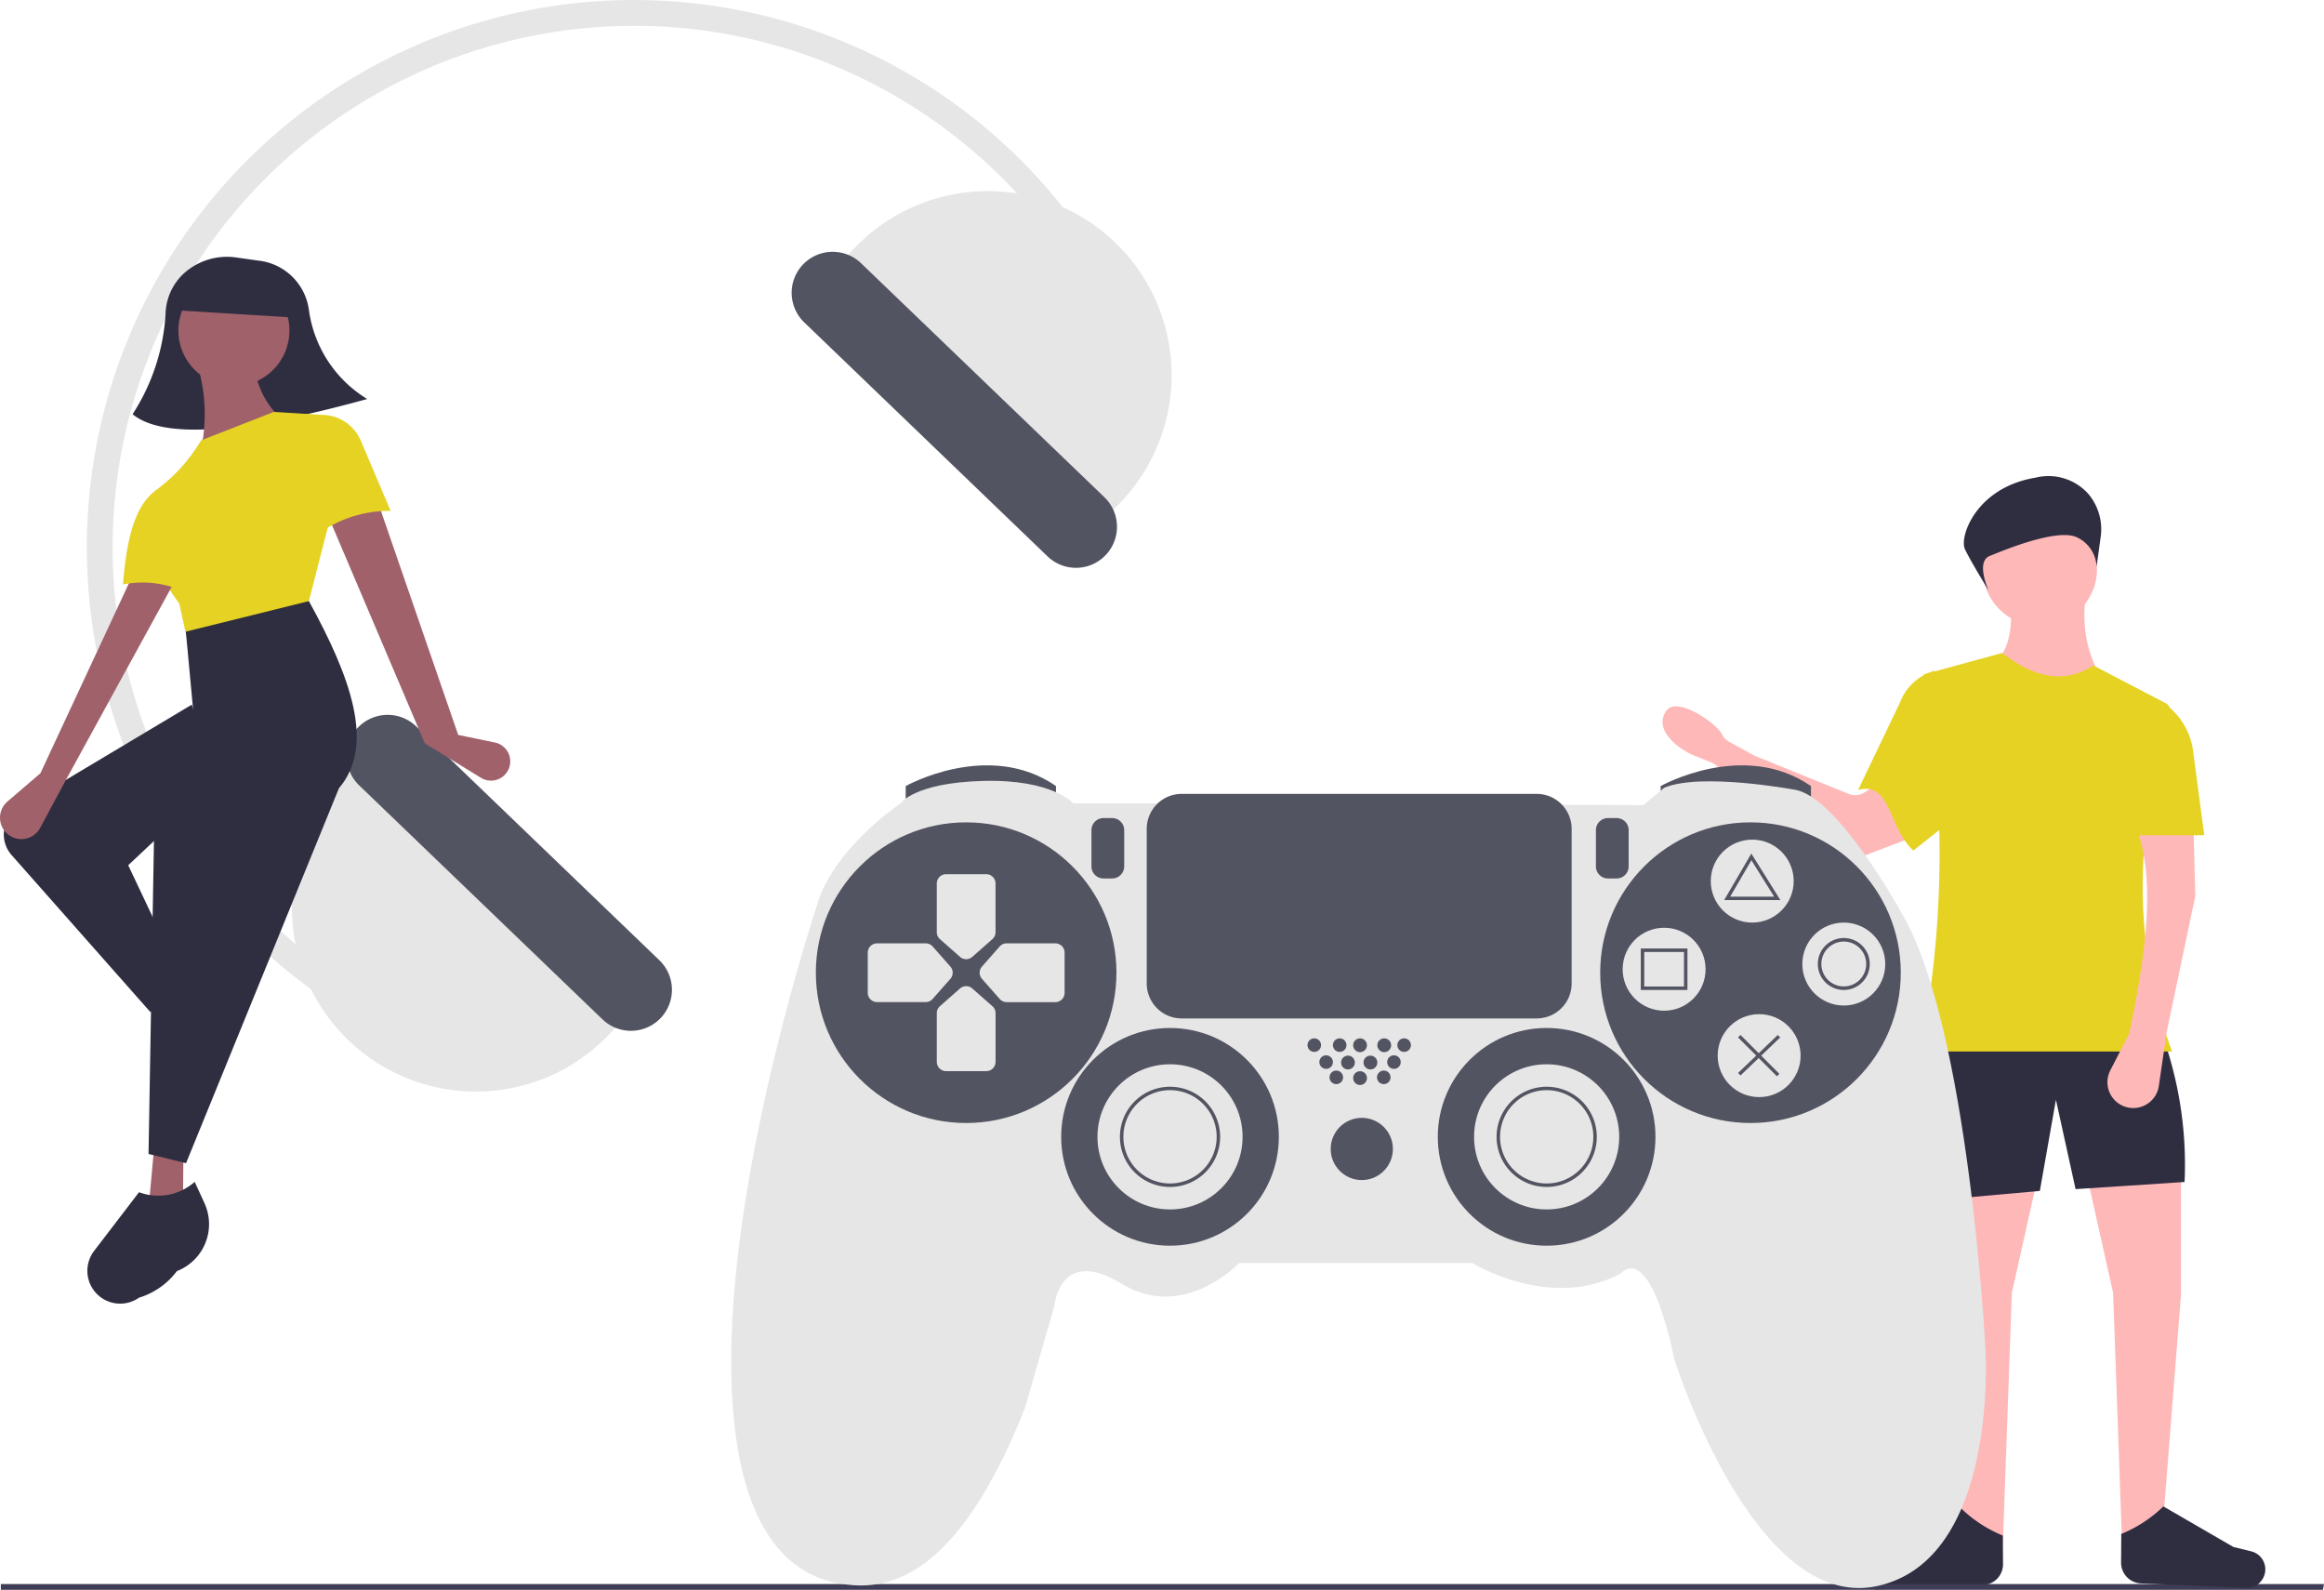 <svg xmlns="http://www.w3.org/2000/svg" width="196.902" height="134.667" viewBox="0 0 196.902 134.667"><g transform="translate(-0.002 -0.103)"><path d="M916.662,379.595q4.071,4.27,9.084,1.363a10.428,10.428,0,0,1-1.363-7.267h-6.51C918.162,375.953,918.084,378.06,916.662,379.595Z" transform="translate(-747.619 -323.276)" fill="#ffb8b8"/><path d="M795.962,477.172l3.482-1.817,1.514-19.228V445.984l-8.024-.151,2.271,10.144Z" transform="translate(-616.169 -346.366)" fill="#ffb8b8"/><path d="M743.823,477.172l-3.482-1.817-1.514-19.228V445.984l8.024-.151-2.271,10.144Z" transform="translate(-574.124 -346.366)" fill="#ffb8b8"/><path d="M891.914,557.479l8.478-.757L901.755,549l1.665,7.57,9.235-.606a32.287,32.287,0,0,0-1.514-11.355l-20.287-.454Z" transform="translate(-727.564 -455.741)" fill="#2f2e41"/><path d="M804.924,429.2l-10.2-7.853a1.485,1.485,0,0,0-.346-.2l-1.482-.6c-1.191-.484-3.458-2.1-2.352-3.755.892-1.338,4.3,1.059,4.725,1.946a1.467,1.467,0,0,0,.622.658l2.073,1.136a1.493,1.493,0,0,0,.156.074l7.891,3.2a1.483,1.483,0,0,0,1.352-.122l1.431-.907a1.483,1.483,0,0,1,2.249.964l.473,2.386a1.483,1.483,0,0,1-.927,1.674l-4.231,1.612A1.483,1.483,0,0,1,804.924,429.2Z" transform="translate(-649.386 -356.459)" fill="#ffb8b8"/><path d="M864.576,412.988c2.824-.757,2.527,3.188,4.681,5.127l4.236-3.344-2.453-11.878h0a4.415,4.415,0,0,0-2.909,2.664Z" transform="translate(-707.144 -345.969)" fill="#e5d223"/><path d="M888.137,429.864h21.347c-3.455-9.31-3.119-18.885-.177-28.643a.727.727,0,0,0-.357-.856l-6.127-3.2c-2.405,1.565-4.99,1.084-7.721-1.06l-6.662,1.817A86.083,86.083,0,0,1,888.137,429.864Z" transform="translate(-725.453 -340.692)" fill="#e5d223"/><path d="M875.364,727.524l-8.9.377a1.57,1.57,0,0,1-1.62-1.337h0a1.57,1.57,0,0,1,1.179-1.758l1.509-.37L873.467,721a11.238,11.238,0,0,0,3.568,2.334l.017,2.417A1.763,1.763,0,0,1,875.364,727.524Z" transform="translate(-707.342 -593.162)" fill="#2f2e41"/><path d="M197.063,602.5H.321v-.486h196.83Z" transform="translate(-0.248 -467.733)" fill="#3f3d56"/><path d="M966.186,726.918l8.9.377a1.57,1.57,0,0,0,1.62-1.337h0a1.57,1.57,0,0,0-1.179-1.758l-1.509-.37-5.931-3.437a11.236,11.236,0,0,1-3.568,2.334l-.017,2.417A1.763,1.763,0,0,0,966.186,726.918Z" transform="translate(-784.791 -592.691)" fill="#2f2e41"/><circle cx="4.845" cy="4.845" r="4.845" transform="translate(167.983 43.45)" fill="#ffb8b8"/><path d="M961.174,480.069l-1.6,3.112a2.188,2.188,0,0,0,1.178,3.05h0a2.188,2.188,0,0,0,2.934-1.733l.668-4.58,2.422-11.506-.151-5.753H961.78C963.432,466.937,962.612,473.249,961.174,480.069Z" transform="translate(-780.776 -392.411)" fill="#ffb8b8"/><path d="M966.918,424.738h6.51l-.945-7.14a5.848,5.848,0,0,0-3.294-4.518h0Z" transform="translate(-786.671 -353.886)" fill="#e5d223"/><path d="M916.346,334.241a4.658,4.658,0,0,0-1.018-3.659,4.526,4.526,0,0,0-4.511-1.4c-5.015.824-6.461,5-5.97,6.049s2,3.484,2,3.484-1.105-2.409.094-2.9,5.842-2.422,7.463-1.552a2.9,2.9,0,0,1,1.6,2.447Z" transform="translate(-738.367 -288.615)" fill="#2f2e41"/><path d="M279.059,173.364l-1.948.988a44.181,44.181,0,1,0-58.684,59.764l-.953,1.965a46.366,46.366,0,1,1,61.585-62.718Z" transform="translate(-184.001 -147.901)" fill="#e6e6e6"/><path d="M273.99,434.32a15.588,15.588,0,1,0,22.474,21.606l2.683-2.791-22.474-21.606Z" transform="translate(-244.833 -368.221)" fill="#e6e6e6"/><path d="M291.064,420.7a3.479,3.479,0,0,0,.1,4.913l20.613,19.817a3.475,3.475,0,1,0,4.817-5.01l-20.613-19.817a3.479,3.479,0,0,0-4.913.1Z" transform="translate(-260.728 -358.982)" fill="#535461"/><path d="M493.433,250.138l2.684-2.791a15.588,15.588,0,1,0-22.474-21.606l-2.683,2.791Z" transform="translate(-401.273 -204.59)" fill="#e6e6e6"/><path d="M460.212,244.76a3.479,3.479,0,0,0,.1,4.913l20.613,19.817a3.475,3.475,0,0,0,4.817-5.01l-20.613-19.817A3.479,3.479,0,0,0,460.212,244.76Z" transform="translate(-392.169 -222.26)" fill="#535461"/><path d="M502.593,442.172v-1.61s7.026-3.952,12.734,0v1.464Z" transform="translate(-425.855 -373.875)" fill="#535461"/><path d="M789.529,442.172v-1.61s7.026-3.952,12.734,0v1.464Z" transform="translate(-648.826 -373.875)" fill="#535461"/><path d="M472.129,446.592H465.25s-1.756-2.049-7.611-1.9-7.026,1.9-7.026,1.9-5.782,3.879-7.1,8.709c0,0-7.1,21.3-7.245,37.984s6.294,19.028,9.661,19.467,9.368-.146,15.223-14.93l2.488-8.636s.439-5.123,5.709-1.9,9.953-1.756,9.953-1.756h19.76s6.587,4.1,12.588.878c0,0,2.342-3.074,4.537,7.319,0,0,6.733,21.37,17.126,19.175s9.221-20.053,9.221-20.053-1.391-27.3-7.1-36.959c0,0-5.489-10.026-9.148-10.466,0,0-7.9-1.464-10.978-.146l-1.756,1.464Z" transform="translate(-374.314 -378.442)" fill="#e6e6e6"/><circle cx="12.734" cy="12.734" r="12.734" transform="translate(69.126 69.76)" fill="#535461"/><circle cx="12.734" cy="12.734" r="12.734" transform="translate(135.579 69.76)" fill="#535461"/><path d="M519.124,485.675l-1.7,1.5a.787.787,0,0,1-1.041,0l-1.7-1.5a.786.786,0,0,1-.266-.585v-4.132a.788.788,0,0,1,.788-.786h3.4a.786.786,0,0,1,.788.785v4.131A.786.786,0,0,1,519.124,485.675Z" transform="translate(-435.044 -406.02)" fill="#e6e6e6"/><path d="M519.124,524.414l-1.7-1.5a.787.787,0,0,0-1.041,0l-1.7,1.5a.786.786,0,0,0-.266.585v4.128a.786.786,0,0,0,.785.788h3.406a.786.786,0,0,0,.787-.785V525A.786.786,0,0,0,519.124,524.414Z" transform="translate(-435.044 -439.082)" fill="#e6e6e6"/><path d="M493.673,511.151l1.5-1.7a.787.787,0,0,0,0-1.041l-1.5-1.7a.788.788,0,0,0-.585-.266H488.96a.788.788,0,0,0-.786.788v3.4a.786.786,0,0,0,.785.787h4.131A.786.786,0,0,0,493.673,511.151Z" transform="translate(-414.65 -426.434)" fill="#e6e6e6"/><path d="M532.4,511.146l-1.5-1.7a.786.786,0,0,1,0-1.041l1.5-1.7a.786.786,0,0,1,.586-.266h4.128a.786.786,0,0,1,.787.785v3.406a.786.786,0,0,1-.785.788h-4.129A.786.786,0,0,1,532.4,511.146Z" transform="translate(-447.7 -426.429)" fill="#e6e6e6"/><circle cx="9.221" cy="9.221" r="9.221" transform="translate(89.911 87.178)" fill="#535461"/><circle cx="9.221" cy="9.221" r="9.221" transform="translate(121.82 87.178)" fill="#535461"/><circle cx="6.148" cy="6.148" r="6.148" transform="translate(92.985 90.252)" fill="#e6e6e6"/><path d="M588.257,569.423a4.245,4.245,0,1,1,4.245-4.245A4.245,4.245,0,0,1,588.257,569.423Zm0-8.2a3.952,3.952,0,1,0,3.952,3.952,3.952,3.952,0,0,0-3.952-3.952Z" transform="translate(-489.124 -468.778)" fill="#535461"/><circle cx="6.148" cy="6.148" r="6.148" transform="translate(124.894 90.252)" fill="#e6e6e6"/><path d="M731.4,569.423a4.245,4.245,0,1,1,4.245-4.245A4.245,4.245,0,0,1,731.4,569.423Zm0-8.2a3.952,3.952,0,1,0,3.952,3.952,3.952,3.952,0,0,0-3.952-3.952Z" transform="translate(-600.354 -468.778)" fill="#535461"/><circle cx="2.635" cy="2.635" r="2.635" transform="translate(112.746 94.79)" fill="#535461"/><circle cx="0.575" cy="0.575" r="0.575" transform="translate(110.778 88.055)" fill="#535461"/><circle cx="0.575" cy="0.575" r="0.575" transform="translate(112.933 88.055)" fill="#535461"/><circle cx="0.575" cy="0.575" r="0.575" transform="translate(112.646 90.785)" fill="#535461"/><circle cx="0.585" cy="0.585" r="0.585" transform="translate(114.648 90.838)" fill="#535461"/><circle cx="0.575" cy="0.575" r="0.575" transform="translate(116.668 90.785)" fill="#535461"/><circle cx="0.575" cy="0.575" r="0.575" transform="translate(111.784 89.493)" fill="#535461"/><circle cx="0.585" cy="0.585" r="0.585" transform="translate(113.624 89.52)" fill="#535461"/><circle cx="0.585" cy="0.585" r="0.585" transform="translate(115.527 89.52)" fill="#535461"/><circle cx="0.575" cy="0.575" r="0.575" transform="translate(117.53 89.493)" fill="#535461"/><circle cx="0.585" cy="0.585" r="0.585" transform="translate(114.648 88.056)" fill="#535461"/><circle cx="0.585" cy="0.585" r="0.585" transform="translate(116.697 88.056)" fill="#535461"/><circle cx="0.575" cy="0.575" r="0.575" transform="translate(118.393 88.055)" fill="#535461"/><path d="M574.214,458.847a1.022,1.022,0,0,0-1.021,1.021v3.074a1.022,1.022,0,0,0,1.021,1.021h.732a1.022,1.022,0,0,0,1.021-1.021v-3.074a1.022,1.022,0,0,0-1.021-1.021Z" transform="translate(-480.717 -389.449)" fill="#535461"/><path d="M765.942,458.847a1.022,1.022,0,0,0-1.021,1.021v3.074a1.022,1.022,0,0,0,1.021,1.021h.732a1.022,1.022,0,0,0,1.021-1.021v-3.074a1.022,1.022,0,0,0-1.021-1.021Z" transform="translate(-629.704 -389.449)" fill="#535461"/><circle cx="3.513" cy="3.513" r="3.513" transform="translate(144.947 71.224)" fill="#e6e6e6"/><circle cx="3.513" cy="3.513" r="3.513" transform="translate(137.482 78.689)" fill="#e6e6e6"/><circle cx="3.513" cy="3.513" r="3.513" transform="translate(152.705 78.25)" fill="#e6e6e6"/><circle cx="3.513" cy="3.513" r="3.513" transform="translate(145.533 86.007)" fill="#e6e6e6"/><path d="M597.164,449.654a2.964,2.964,0,0,0-2.961,2.961v13.1a2.964,2.964,0,0,0,2.961,2.961h30.08a2.964,2.964,0,0,0,2.961-2.961v-13.1a2.964,2.964,0,0,0-2.961-2.961Z" transform="translate(-497.044 -382.306)" fill="#535461"/><path d="M818.429,476.277h-4.764l2.3-3.942Zm-4.254-.293H817.9l-1.927-3.083Z" transform="translate(-667.582 -399.931)" fill="#535461"/><path d="M785.93,511.918h-3.952v-3.513h3.952Zm-3.659-.293h3.367V508.7h-3.367Z" transform="translate(-642.959 -427.96)" fill="#535461"/><path d="M851.476,508.857a2.2,2.2,0,1,1,2.2-2.2A2.2,2.2,0,0,1,851.476,508.857Zm0-4.1a1.9,1.9,0,1,0,1.9,1.9,1.9,1.9,0,0,0-1.9-1.9Z" transform="translate(-695.258 -424.899)" fill="#535461"/><rect width="0.293" height="4.658" transform="translate(147.26 87.977) rotate(-45)" fill="#535461"/><rect width="4.659" height="0.293" transform="translate(147.262 90.989) rotate(-43.734)" fill="#535461"/><path d="M228.639,257.628c-7.992,2.2-16.743,3.862-19.879,1.289a17.562,17.562,0,0,0,2.791-8.441,4.853,4.853,0,0,1,1.428-3.367,5.433,5.433,0,0,1,4.532-1.473l2.074.291q.1.015.208.033a4.851,4.851,0,0,1,3.9,4.087A10.48,10.48,0,0,0,228.639,257.628Z" transform="translate(-197.524 -223.727)" fill="#2f2e41"/><path d="M294.513,359.355l3.107.641a1.632,1.632,0,0,1,1.169,2.244h0a1.632,1.632,0,0,1-2.353.744l-4.753-2.923-8.072-18.976,4.181-1.209Z" transform="translate(-255.689 -296.999)" fill="#a0616a"/><path d="M60.461,377.336l-2.353.684-1.781-3.678,1.811-.944Z" transform="translate(-43.77 -290.079)" fill="#a0616a"/><path d="M59.445,441.793l-2.886-.764.452-4.959,2.484.153Z" transform="translate(-43.95 -338.779)" fill="#a0616a"/><path d="M175.287,439.79,172.23,441.8l-11.758-13.3a2.621,2.621,0,0,1,.619-3.985l14.648-8.752,2.243,6.445-7.627,7.157Z" transform="translate(-159.49 -355.972)" fill="#2f2e41"/><path d="M220.926,534.127l-.023.03a5.208,5.208,0,0,1-1.3,2.943,2.28,2.28,0,0,1-2.769,1.251h0a2.28,2.28,0,0,1-1.581-2.428l.571-5.106a3.813,3.813,0,0,0,2.944-2.61l1.332.907a3.5,3.5,0,0,1,.831,5.014Z" transform="translate(-202.554 -443.347)" fill="#2f2e41"/><circle cx="4.705" cy="4.705" r="4.705" transform="translate(15.115 23.397)" fill="#a0616a"/><path d="M237.679,290.976l-7.418,6.144-.578-2.529,1.295-1.974a14.343,14.343,0,0,0-.49-6.337l4.84,0A7.076,7.076,0,0,0,237.679,290.976Z" transform="translate(-213.783 -255.352)" fill="#a0616a"/><path d="M230.035,321.266l-10.014,3.05-.779-3.562c-1.877-2.52-2.693-4.82-1.465-6.7l-.618-2.825a14.2,14.2,0,0,0,3.932-4.3l6.161-2.408,4.53.279,1.338,4.482Z" transform="translate(-204.051 -269.527)" fill="#e5d223"/><path d="M285.99,313.875a10.318,10.318,0,0,0-5.979,1.832l.611-9.936h0a3.606,3.606,0,0,1,2.841,2.163Z" transform="translate(-252.891 -270.498)" fill="#e5d223"/><path d="M218,424.011l-3.179-.782.468-27.008,4.268-4.674-.955-5.925-.618-6.638,10.426-2.585c3.524,6.4,5.654,12.216,2.545,15.85Z" transform="translate(-202.235 -325.38)" fill="#2f2e41"/><path d="M199.211,604.6l-.043.017a6.346,6.346,0,0,1-3.212,2.253,2.779,2.779,0,0,1-3.678-.434h0a2.779,2.779,0,0,1-.125-3.53l3.805-4.972a4.647,4.647,0,0,0,4.715-.875l.82,1.784a4.267,4.267,0,0,1-2.284,5.758Z" transform="translate(-184.176 -496.846)" fill="#2f2e41"/><path d="M161.788,383.682,159,386.071a1.81,1.81,0,0,0,.433,3.025h0a1.81,1.81,0,0,0,2.34-.795l2.017-3.763,9.252-16.884-3.48-.654Z" transform="translate(-158.364 -318.078)" fill="#a0616a"/><path d="M209.923,342.976a8.569,8.569,0,0,0-4.813-.443c.275-3.405.842-6.448,2.686-7.9l2.621.308Z" transform="translate(-194.688 -292.924)" fill="#e5d223"/><path d="M235.754,253.837l-10.064-.619.124-2.013q5.27-3.553,10.064.619Z" transform="translate(-210.68 -226.826)" fill="#2f2e41"/></g></svg>